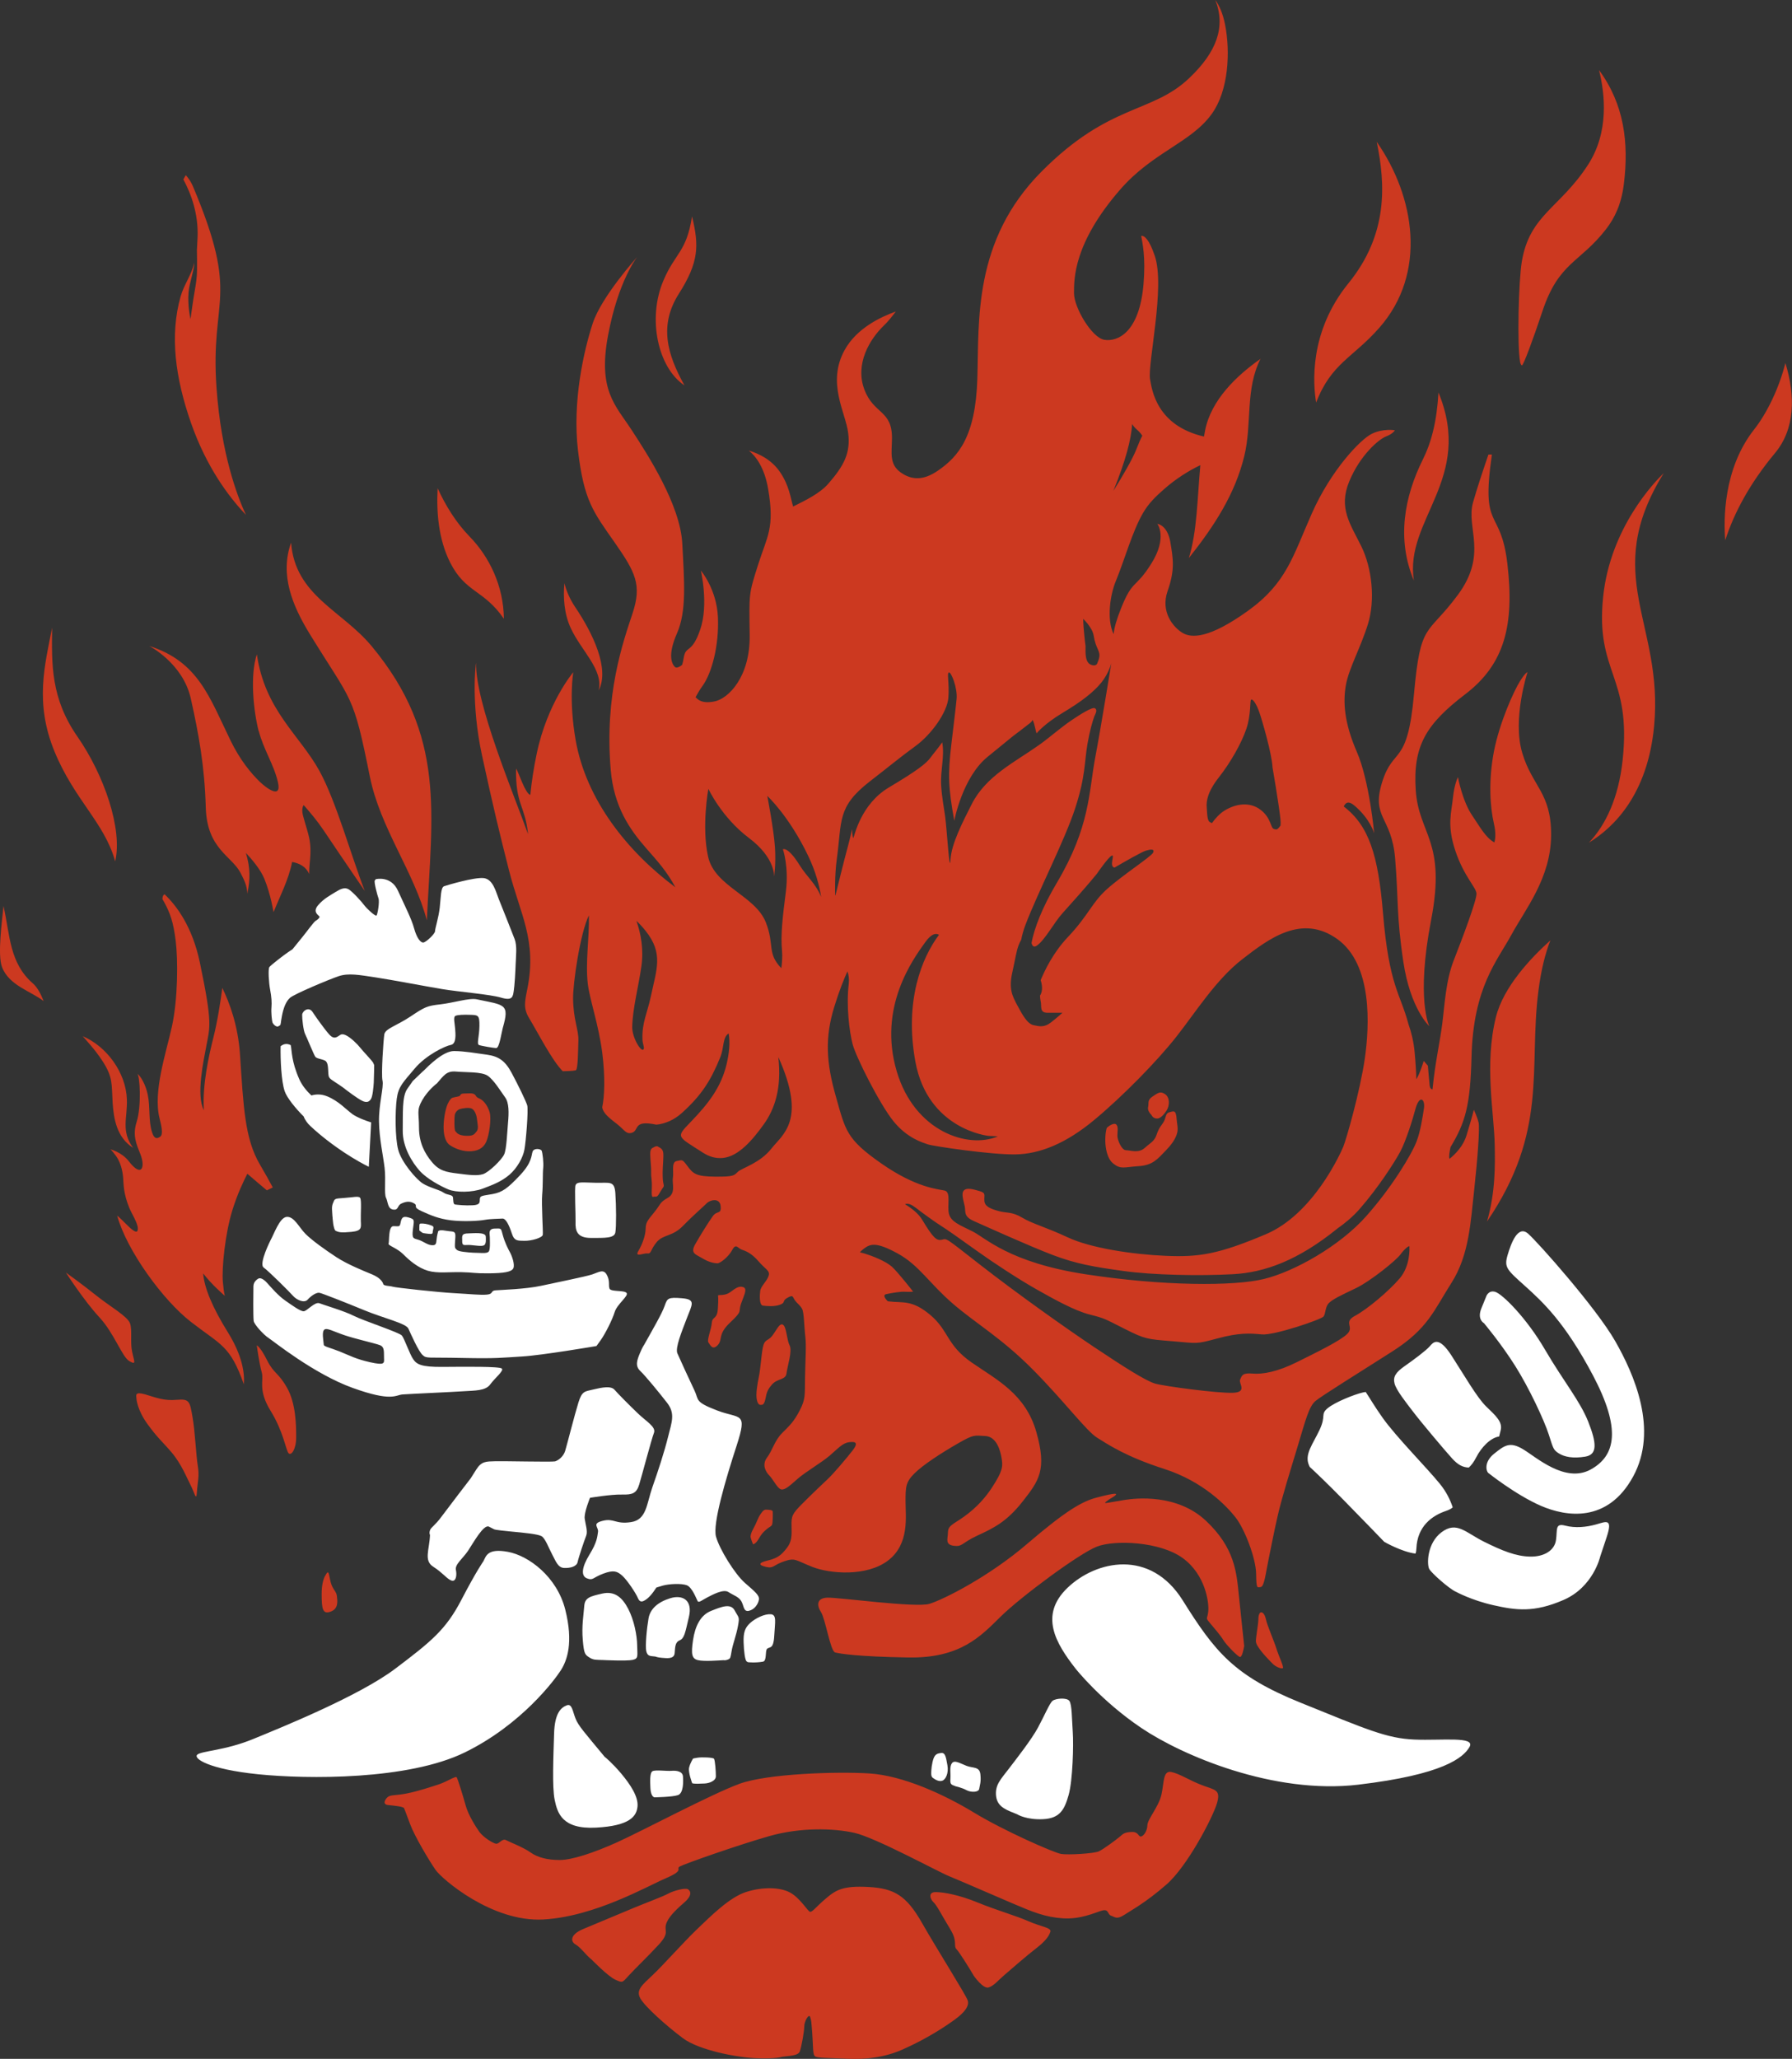 <?xml version="1.0" encoding="UTF-8"?><svg id="Layer_1" xmlns="http://www.w3.org/2000/svg" viewBox="0 0 260.29 299"><rect x="0" y="0" width="260.29" height="299" fill="#333333" stroke="none"/><defs><style>.cls-1{fill:#cc3920;}.cls-1,.cls-2{fill-rule:evenodd;}.cls-2{fill:#ffffff;}</style></defs><path id="Metal" class="cls-2" d="m72.11,152.19c.43-.02.76-2.37.92-2.91,1.03-3.56.25-3.29-3.77-4.15-1.1-.24-3.38.51-5.31.73-1.93.21-2.27.39-4.32,1.76-2.06,1.37-3.68,1.76-3.81,2.61-.13.86-.47,5.82-.26,6.72.21.9-.56,3.47-.51,5.95.04,2.48.6,4.88.81,6.68.21,1.8-.09,3.77.21,4.37.3.6.21,1.58,1.03,1.71.81.13.58-.58,1.18-.86.6-.28,1.2-.43,1.86-.04.66.39-.32.49,1.09,1.13,1.41.64,2.53,1.11,4.26,1.33,1.73.21,3.94.11,4.9-.06.96-.17,2.08-.15,2.59-.19.51-.04,1.01,1.07,1.37,2.18.36,1.11.86,1.03,1.84,1.05.98.02,2.59-.43,2.65-.88.06-.45-.21-4.43-.09-5.82.13-1.39.06-3.13.15-3.87.09-.75-.1-2.23-.22-2.51-.13-.29-1.11-.43-1.32.12-.2.55-.04,1.54-1.84,3.45-1.8,1.9-2.55,2.46-3.98,2.72-1.43.26-1.8.21-1.84.69-.04.47.11.88-1.03.94-1.13.06-2.23-.06-2.55-.11-.32-.04-.26-.54-.32-1.01-.06-.47-.81-.32-1.39-.73-.58-.41-2.05-.71-3.02-1.33-.96-.62-3.08-3.08-3.55-4.88-.47-1.8-.45-5.61-.21-7.41.24-1.8.9-2.35,2.59-4.37,1.69-2.01,4.45-3.3,5.27-3.45s.68-1.59.62-2.36c-.06-.77-.3-1.71.04-1.86.34-.15,1.16-.19,2.23-.15,1.07.04,1.28.06,1.26,1.61-.02,1.54-.41,2.57-.09,2.76.21.13,2.3.47,2.54.46h0Zm15.77,103.01c-3.04-3.68-3.85-4.54-4.28-5.61-.43-1.07-.51-2.23-1.28-1.93-.77.3-1.76,1.03-1.84,4.15-.09,3.13-.3,7.75.09,9.59.39,1.84,1.03,4.28,5.99,4.02,4.97-.26,5.91-1.67,6.04-3.08.13-1.41-1.03-3.17-2.35-4.75-1.33-1.58-2.35-2.4-2.35-2.4h0Zm7.19,5.82c-.3-.04-.56-.51-.6-1.37-.04-.86-.11-2.18.3-2.42.41-.24,2.05,0,2.76-.06.71-.06,1.61.06,1.67.81.06.75.09,2.44-.73,2.72-.81.28-3.4.32-3.4.32h0Zm5.46-2.05c.39.13,1.2.06,1.82.04.62-.02,1.63-.36,1.63-1.05s-.11-2.35-.28-2.55c-.17-.19-1.76-.24-2.35-.15-.6.09-.68.13-.68.13,0,0-.43.66-.58,1.33-.15.66.45,2.25.45,2.25h0Zm55.69-16.65c-2.87-3.68-5.31-7.75-1.16-11.73,4.15-3.98,12.03-5.69,16.74,1.84,4.71,7.53,7.49,10.96,17.12,14.85,9.63,3.9,12.5,5.18,16.52,5.35,4.02.17,8.9-.51,8.01,1.07-.9,1.58-3.85,4.02-16.14,5.48-12.29,1.46-25.6-4.24-31.51-8.22-5.91-3.98-9.59-8.65-9.59-8.65h0Zm59.38-50.13s-1.11-.51-.43-2.18l.68-1.67s.3-1.03,1.33-.73c1.03.3,4.54,3.77,7.23,8.39,2.7,4.62,5.09,7.45,6.29,10.49,1.2,3.04,1.37,4.75-.43,5.05-1.8.3-3.04.04-3.85-.47-.81-.51-.81-.73-1.46-2.74-.64-2.01-2.83-6.72-4.88-9.97-2.05-3.25-4.5-6.16-4.5-6.16h0Zm-2.27,20.95c.35-.31.73-.78,1.1-1.51.72-1.42,2.06-2.84,3.32-3.01l.23-.93c.3-1.2-.77-2.14-2.1-3.42-1.33-1.28-3.17-4.5-5.05-7.41-1.88-2.91-2.65-1.93-3.17-1.33-.51.6-2.35,1.97-3.64,2.87-1.28.9-1.71,1.54-1.46,2.53.26.98,1.63,2.7,2.74,4.15,1.11,1.46,4.67,5.69,5.65,6.76.82.89,1.5,1.25,2.37,1.29h0Zm-1.88,18.01s2.23,1.24,5.48,1.97c3.25.73,5.86,1.11,10.19-.77,4.32-1.88,5.31-6.29,5.31-6.29l.94-2.83c.94-2.83-.13-2.23-1.54-1.84-1.41.39-3,.56-4.49.17-1.5-.39-1.11.6-1.33,2.1-.21,1.5-1.71,2.44-3.77,2.4-2.05-.04-4.07-.86-6.72-2.18-2.65-1.33-3.94-3-6.12-1.37-2.18,1.63-2.14,4.75-1.8,5.35.34.6,2.78,2.78,3.85,3.3h0Zm-75.96,27.04c.42.31.92.57,1.37.42.51-.17.96-1.11.75-2.27-.21-1.16-.3-1.84-.92-1.76-.62.09-.98.17-1.24,1.31-.11.49-.15.87-.17,1.17-.01.37-.1.9.21,1.13h0Zm-65.28-31.45c.39-.73.56-1.93,3.57-1.37,3.02.56,7.13,3.62,8.33,8.41,1.2,4.79.26,7.36-.64,8.78-.9,1.41-5.74,7.92-13.96,11.94-8.22,4.02-22.86,3.9-30.01,3.17s-9.42-2.27-8.86-2.83c.56-.56,4.02-.6,8.09-2.27,4.07-1.67,15.41-6.25,20.68-10.23,5.27-3.98,7.36-5.69,9.59-9.97,2.23-4.28,3.21-5.63,3.21-5.63h0Zm23.33-31.4c1.46-2.61,2.61-4.58,3-5.69.39-1.11.47-1.28,2.53-1.11,2.05.17,1.46.9.69,2.91-.77,2.01-1.71,4.32-1.37,5.09.34.77,1.8,3.98,2.48,5.39s-.04,1.63,3.3,2.91c3.34,1.28,4.45.09,2.83,5.09-1.63,5.01-3.51,11.39-3,13.23.51,1.84,2.74,5.44,4.2,6.72,1.46,1.28,2.14,1.8,2.03,2.44-.11.64-.62,1.41-1.43,1.61-.81.19-.73-.68-1.11-1.37-.39-.68-1.13-.86-1.88-1.35-.75-.49-2.35.41-3.06.77-.71.36-1.24.83-1.41.56-.17-.28-.79-2.05-1.61-2.33-.81-.28-2.53-.19-3.45.06-.92.26-.96.3-.96.3,0,0-.64,1.07-1.33,1.61-.69.54-1.07.56-1.35-.13-.28-.68-1.56-2.61-2.27-3.23-.71-.62-1.22-.86-2.76-.28-1.54.58-1.46,1.03-2.35.68-.9-.34-.77-1.61.36-3.45,1.13-1.84,1.13-2.59,1.24-3.3.11-.71-.96-1.2.69-1.61,1.65-.41,1.84.54,4.11.19,2.27-.34,2.25-2.63,3.1-5.07.86-2.44,1.71-5.05,2.27-7.28.56-2.23,1.07-3.42-.13-4.97-1.2-1.54-3.15-3.92-3.92-4.65-.77-.73-.43-1.61-.02-2.59.41-.98.6-1.18.6-1.18h0Zm-5.95,45.74s3.42.17,4.3-.02c.88-.19.68-.58.66-2.08-.02-1.5-.45-3.7-1.31-5.35-.86-1.65-1.97-2.61-3.77-2.2-1.8.41-2.53.6-2.61,1.84-.09,1.24-.39,2.89-.21,4.9.17,2.01.32,2.12.94,2.53.62.41,1.03.34,1.99.38h0Zm7.58-.51s.36.15.98.19c.62.04,1.76.24,1.84-.66.09-.9.04-1.58.73-1.88.69-.3.79-1.05,1.35-3.42.56-2.38-.88-3.25-2.7-2.7-1.82.56-2.93,1.56-3.17,2.93-.24,1.37-.51,4.02-.32,4.79.19.77.62.66,1.28.75h0Zm9.97.54s.28.04.62-.11c.34-.15.34-.24.51-1.24.17-1.01.66-2.2.92-3.62.26-1.41.11-1.16-.47-2.25-.58-1.09-1.9-.56-3.45.06-1.54.62-2.31,2.23-2.61,4.26-.3,2.03-.17,2.68.73,2.89.9.21,2.95.04,3.75,0h0Zm3.66.3c.69.04.77.02.77.02,0,0,.62,0,1.24-.11.62-.11.28-1.56.62-1.88.34-.32.92.15,1.03-1.88.11-2.03.39-3.06-.51-3.13-.9-.06-2.2.56-3,1.28-.79.73-.98,1.46-.94,2.8.04,1.35.21,2.57.43,2.76.21.19.36.13.36.13h0Zm-46.34-18.5c-.09,2.18-.94,3.72.47,4.62,1.41.9,2.01,1.8,2.65,2.01.64.21.81-.73.64-1.54-.17-.81.98-1.63,1.76-2.78.77-1.16,2.27-3.9,3.04-3.51l.77.39s.04.09,2.27.3c2.23.21,4.02.39,4.58.68.56.3,1.07,1.75,1.58,2.7.51.94.81,1.88,1.71,1.93.9.04,1.84-.21,1.97-.86.13-.64.98-3.17,1.24-3.81.26-.64-.09-1.63-.21-2.48-.13-.86.77-3.04.77-3.04,0,0,3.04-.51,4.62-.47,1.58.04,2.14-.19,2.53-1.48.39-1.28,1.8-6.64,2.14-7.49.34-.86-1.2-1.71-2.35-2.83-1.16-1.11-2.87-2.83-3.38-3.42-.51-.6-1.84-.34-3.08-.04-1.24.3-1.63.19-2.16,1.88-.53,1.69-1.67,6.19-1.93,7.04-.26.86-1.05,1.41-1.48,1.52-.43.11-7.45-.06-8.71-.02-1.26.04-1.95-.02-2.72,1.2-.77,1.22-.81,1.28-.81,1.28,0,0-3.23,4.2-4.22,5.54-.98,1.35-1.58,1.58-1.71,2.05-.13.47.02.62.02.62h0Zm-24.97-37.19c.17-.17.64-.15,1.33.62.69.77,1.61,1.84,2.63,2.55s2.16,1.54,2.65,1.54,1.61-1.43,2.31-1.16c.71.28,3.57,1.11,4.97,1.82,1.39.71,6.64,2.42,7,2.87.36.45,1.13,2.7,1.63,3.42.49.73,1.11,1.16,4.28,1.13,3.17-.02,8.26-.09,8.6.24.34.32-1.01,1.37-1.69,2.31-.68.94-2.27.88-3.79.98-1.52.11-7.92.39-8.95.47-1.03.09-1.56,1.09-7.21-.94-5.65-2.03-11.54-6.81-12.24-7.26-.71-.45-2.08-1.95-2.16-2.46-.09-.51-.06-4.34-.04-5.07.02-.73.68-1.07.68-1.07h0Zm9.63,7.38c-.41.28-.14,1.57-.09,2.2.02.26.9.41,2.33.98,1.43.58,2.38,1.11,4.43,1.56,2.06.45,2.03.17,1.99-.6s.13-1.61-.58-1.88c-.71-.28-3.53-.9-5.18-1.46-1.65-.56-2.5-1.09-2.91-.81h0Zm-7.84-12.96c.51-.86,1.33-3.38,2.4-3.42,1.07-.04,1.76,1.54,2.7,2.48.94.94,2.91,2.35,4.49,3.38,1.58,1.03,3.9,1.97,5.14,2.48,1.24.51,1.58,1.13,1.66,1.42.07.29,1.02.26,1.36.38.34.13,6.51.81,8.93.94,2.42.13,3.79.3,4.77.21.98-.09.49-.56,1.24-.62.75-.06,4.39-.17,6.64-.66,2.25-.49,6.44-1.33,7.41-1.65.96-.32,1.63-.84,2.12.06.49.9.21,1.48.39,1.99.17.51,2.14.21,2.48.64.34.43-1.37,1.61-1.73,2.78-.36,1.18-1.39,3.17-2.01,4.05-.62.88-.64.88-.64.88,0,0-7.9,1.35-10.83,1.52-2.93.17-3.55.32-8.69.21-5.14-.11-5.12.11-5.71-.41-.6-.51-1.73-3.08-2.08-3.85-.34-.77-3.62-1.52-6.36-2.65-2.74-1.13-6.12-2.46-6.55-2.55-.43-.09-1.2.41-1.71.98-.51.58-1.63.04-2.14-.54-.51-.58-3.51-3.57-4.26-4.11-.75-.53,1-3.97,1-3.97h0Zm24.33-1.29c.17-.21.45-.24,1.33-.09.88.15,1.26-.06,1.2.9-.06.96-.13,1.52.04,1.67.17.15.15.34,1.16.47,1.01.13,1.76.15,2.74.17.98.02.98-.24,1.05-.68.06-.45.02-1.16.02-1.61s-.3-1.24.71-1.26c1.01-.02.88-.11,1.18.98.3,1.09.79,2.03,1.05,2.5.26.47.73,1.76.47,2.29-.26.54-1.39.71-3.57.73-2.18.02-2.16-.13-3.98-.17-1.82-.04-3.45.21-4.88-.21-1.43-.43-2.68-1.5-3.57-2.4-.9-.9-2.24-1.26-2.12-1.54.13-.28-.07-2.53.71-2.53s.9.17,1.03-.47c.13-.64.26-1.07,1.18-.79.92.28.79.34.62,1.71-.17,1.37.06,1.31.77,1.52.71.21,1.28.73,1.91.79.62.06.7-.15.75-.77.05-.62.23-1.22.23-1.22h0Zm-2.7-.15v-.6c0-.41.04-.43.51-.41.47.02,1.13.21,1.41.36.28.15.02.56.02.9s-.32.26-.96.19c-.64-.06-.6-.17-.98-.45h0Zm6.23,1.58c-.01-.76-.18-1.16.94-1.16.53,0,2.48-.24,2.48.47,0,.24.11,1.07-.26,1.26-.36.19-1.16.02-1.99-.04s-1.16.23-1.18-.54h0Zm-18.84-3.58s.08,1.87.48,2.06c.41.19.76.29,2.28.14,1.52-.15,1.39-.62,1.35-1.58-.04-.96.13-3-.09-3.34-.21-.34-.98-.09-2.38,0-1.39.09-1.31.11-1.56.71-.26.6-.13,1.09-.09,2.01h0Zm35.3-4.58c-.17.36.03,4.42,0,5.31-.05,1.31.21,2.35,2.23,2.35s3.4.06,3.55-.79.13-3.87,0-5.72c-.13-1.84-.81-1.46-2.83-1.5-2.01-.04-2.71-.19-2.95.34h0Zm-22.1-16.59c.79-.79,2.89-2.91,4.47-2.89,1.58.02,3.08.3,4.77.53,1.69.24,2.63.88,3.57,2.63s2.08,4.09,2.27,4.73c.19.64-.19,5.31-.41,6.44-.21,1.13-1.03,2.65-2.18,3.64-1.16.98-2.33,1.43-3.87,2.01-1.54.58-3.9.58-5.01.11-1.11-.47-3.13-1.54-4.17-2.72-1.05-1.18-2.48-3.42-2.44-5.84.04-2.42-.13-4.92.66-6.04.79-1.11.77-1.11.77-1.11l1.56-1.5h0Zm1.97,1.8c.98-1.11,1.37-1.84,2.78-1.71,1.41.13,3.68,0,4.58.6.9.6,1.93,2.31,2.53,3.13.6.81.56,2.27.43,3.72-.13,1.46-.21,3.81-.56,4.58-.34.77-2.23,2.61-3.08,2.87-.86.26-1.93.13-3.64-.09-1.71-.21-2.7-.39-3.77-1.67-1.07-1.28-1.88-2.83-1.88-5.01s-.38-2.48.47-3.98c.86-1.5,2.14-2.44,2.14-2.44h0Zm-22.71-5.39c-.04,1.96.1,5.09.59,6.53.33.98,1.63,2.55,2.76,3.67.2.54.58,1.02.94,1.36.66.62,2.33,2.14,4.99,3.9,1.58,1.04,2.8,1.69,3.53,2.05l.34-6.45c-.98-.3-2.08-.75-2.69-1.18-.96-.69-1.97-1.88-3.66-2.59-.98-.41-1.8-.3-2.33-.14-.71-.67-1.35-1.46-1.74-2.32-1.19-2.66-1.08-4.19-1.26-4.99-.6-.31-1.09-.15-1.48.17h0Zm9.49,6.33c-.58-.51-1.69-1.16-2.14-1.5-.45-.34-.39-.62-.43-1.11-.04-.49,0-1.39-.47-1.63-.47-.24-1.2-.28-1.41-.56-.21-.28-1.22-2.78-1.48-3.3-.26-.51-.45-2.29-.43-2.8.02-.51.94-1.28,1.52-.39.58.9,1.76,2.48,2.12,2.91.36.43.77.96,1.31.75.54-.21.62-.64,1.35-.32.73.32,1.78,1.37,2.12,1.82.34.45,1.78,1.93,1.91,2.23.13.3.13.32.13.32,0,0-.02,1.82-.06,2.53-.04.71-.17,1.99-.39,2.35-.21.36-.54.68-1.33.28-.79-.41-2.31-1.58-2.31-1.58h0Zm-9.88-9.19c-.3.04-.66-.3-.77-.54-.11-.24-.24-1.54-.17-2.25.06-.71,0-1.56-.19-2.55-.19-.98-.32-3.02-.11-3.3.21-.28,2.08-1.73,2.72-2.16l.64-.43s1.03-1.28,1.46-1.8c.43-.51,1.62-2.17,1.92-2.34.3-.17.58-.43.54-.59-.04-.16-1.07-.61-.24-1.62.84-1.01,1.91-1.54,2.59-1.97.69-.43,1.33-.73,1.91-.36.58.36,1.91,1.84,2.25,2.31.34.47,1.58,1.61,1.76,1.48.17-.13.47-2.01.3-2.48-.17-.47-.69-2.42-.54-2.61l.15-.19s2.2-.56,3.21,1.67c1.01,2.23,1.97,4.07,2.35,5.48.39,1.41.94,2.08,1.33,2.05.39-.02,1.71-1.26,1.71-1.65s.51-1.93.68-3.4c.17-1.48.13-2.95.64-3.13.51-.17,4.32-1.31,5.72-1.18,1.39.13,1.8,2.01,2.23,3.08.43,1.07,1.91,4.77,2.29,5.78.38,1.01.19,2.44.15,3.6-.04,1.16-.15,3.12-.28,3.94-.13.81-.17,1.46-1.84.96-1.67-.49-6.1-.83-8.56-1.24-2.46-.41-7.47-1.37-9.74-1.71-2.27-.34-3.85-.64-5.27-.17-1.41.47-6.49,2.61-7.09,3.15-.6.54-.94,1.48-1.16,2.57-.21,1.09-.15,1.33-.3,1.43-.15.11-.29.16-.29.16h0Zm107.42,114.43s1.33.81,3.75.68c2.42-.13,3.08-1.39,3.68-3.51.6-2.12.73-7.3.6-9.16-.13-1.86-.11-3.96-.49-4.5-.39-.53-2.01-.36-2.44-.02-.43.34-1.16,2.1-2.1,3.85-.94,1.76-3.21,4.65-4.32,6.1-1.11,1.46-1.99,2.29-1.78,3.94.21,1.65,1.73,2.03,3.1,2.61h0Zm-8.97-4.09c-.62-.26-.84-.21-.77-1.09.06-.88-.16-1.76.22-2.27.38-.51,1.17.02,2.13.39.96.36,1.87.08,2,1.21.13,1.13-.09,1.59-.17,2.13-.09.53-1.22.53-1.86.18-.64-.35-1.55-.55-1.55-.55h0Zm66.79-33.81c.07-.19.11-.43.12-.71.13-3.25,2.27-4.79,4.32-5.48.45-.15.76-.33.96-.51-.37-1.12-.95-2.29-1.86-3.41-1.95-2.4-6.36-6.83-8.33-9.61-1.14-1.61-1.85-2.84-2.45-3.74-.12.02-.24.03-.36.06-1.2.26-4.11,1.41-5.18,2.31-1.07.9-.17,1.03-1.16,3.13-.98,2.1-2.23,3.55-1.54,5.14.03.08.07.16.11.24,1,.92,2.56,2.42,4.88,4.77,2.53,2.57,5.95,6.12,5.95,6.12,0,0,2.57,1.47,4.52,1.7h0Zm10.54-11.72s4.02,3.21,7.66,4.79c3.64,1.58,9.68,2.57,13.4-4.24,3.72-6.81.13-14.9-2.61-19.69-2.74-4.79-11.13-14.25-12.63-15.58-1.5-1.33-2.48,1.37-3,3.13-.51,1.76-.09,2.1,2.53,4.45,2.61,2.35,5.82,5.31,9.89,13.01,4.07,7.71,3.34,11.64-.36,13.66-3.7,2.01-7.88-1.8-9.8-2.95-1.93-1.16-2.7-.56-4.2.64-1.5,1.2-1.16,2.5-.88,2.78Z"/><path id="Skin" class="cls-1" d="m18.43,159.65c.1,2.69-.9,4.61.91,7.05-2.37-1.5-2.83-4.2-2.98-6.56-.17-2.74.08-3.67-1.5-6.09-1.06-1.63-2.43-3.08-2.85-3.57,3.52,1.5,6.28,5.31,6.42,9.17h0Zm47.24-.21c.32-.11.75-.15,1.01-.24.26-.09.11-.39.71-.39s1.2-.11,1.52.11c.32.21.11.36.73.62.62.26,1.2,1.05,1.48,1.99.28.94-.06,3.3-.49,4.28-.43.98-1.31,1.41-2.55,1.39-1.24-.02-2.33-.6-2.8-.94-.47-.34-1.09-1.39-.75-3.94.34-2.55,1.16-2.89,1.16-2.89h0Zm.47,4.82s0,.04.26.3.86.41,1.61.39c.75-.02.9-.24,1.22-.64.32-.41.13-1.03.06-1.71-.06-.69-.34-1.35-.73-1.58-.39-.24-1.46-.06-1.8.06-.34.13-.64.47-.71.86-.06.38-.09,2.16.09,2.33h0Zm43.24,60s-.21-.45-.34-.96c-.13-.51.45-1.39.68-1.88.24-.49.45-1.09.66-1.39.21-.3.49-.81.88-.79.39.02.96.02.98.28.02.26.02,1.58-.09,1.88-.11.3-.36.3-.83.71-.47.41-.69.62-1.13,1.39-.45.77-.81.77-.81.77h0Zm52.76-60.95c.34.34.15,1.09.16,1.67.01.58.62,2.06,1.24,2.06s1.82.49,2.72-.32,1.41-.94,1.76-1.99c.34-1.05.79-1.37,1.07-1.93.28-.56.21-1.16.79-1.28.58-.13.94-.41,1.03,1.03.03.56.24,1.28.09,1.92-.23.98-.95,1.88-1.69,2.64-1.22,1.26-1.88,2.12-3.96,2.25-2.08.13-2.53.51-3.66-.39-1.22-.97-1.34-3.73-.94-5.14.02-.08,1-.91,1.4-.51h0Zm5.12-1.37s.15.41.66.49c.51.09.98-.34,1.5-1.11.51-.77.51-1.95-.19-2.42-.71-.47-1.01-.19-1.82.34-.81.54-.51.98-.64,1.5-.13.51.24.92.49,1.2h0Zm57.93-25.36c-.72,1.83-1.34,4.23-1.74,7.37-1.43,11.2,1.48,20.32-7.46,33.45,1.25-4.32,1.17-8.33,1.12-11.1-.09-4.79-1.54-11.64.17-18.58,1.09-4.4,5.11-8.64,7.9-11.14h0Zm-42.14,97.62c.21-.15.62.02.83.98.21.96,1.16,3.08,1.52,4.24.36,1.16,1.16,2.76.92,2.85s-.96-.17-1.41-.6c-.45-.43-1.41-1.46-1.76-1.93-.34-.47-.68-.9-.73-1.35-.04-.45.36-2.53.36-3.25s.26-.94.26-.94h0Zm-97.17,50.34c-.83-.68-1.54-1.73-2.29-2.16-.75-.43-.79-1.43,1.11-2.23,1.91-.79,5.8-2.42,7.32-3.06,1.52-.64,4.26-1.65,5.03-2.08.77-.43,2.48-.88,2.87-.64.39.24.71.86-.58,1.97-1.28,1.11-2.35,2.18-2.61,3.17-.26.98.56,1.18-1.09,2.95-1.65,1.78-3.32,3.36-4.3,4.43-.98,1.07-.88,1.09-1.95.62-1.07-.47-3.51-2.98-3.51-2.98h0Zm27.65,14.17c1.03-.15,2.42-.13,2.65-.81.24-.68.64-2.89.64-3.62s.68-1.93.86-1.35c.17.58.15.41.3,2.38.15,1.97.04,3.1.43,3.34.39.24,1.97.21,3.9.3,1.93.09,5.29.26,8.84-1.33,3.55-1.58,6.12-3.3,7.53-4.32,1.41-1.03,2.14-1.97,1.88-2.78-.26-.81-4.37-7.28-6.64-11.26-2.27-3.98-4.02-5.01-7.75-5.22-3.72-.21-4.75.43-6.21,1.67-1.46,1.24-1.97,2.01-2.31,1.93-.34-.09-1.41-1.97-2.87-2.78-1.46-.81-4.02-.86-6.42-.09-2.4.77-5.09,3.47-7.06,5.35-1.97,1.88-4.97,5.27-6.51,6.72-1.54,1.46-2.48,2.18-1.76,3.42.73,1.24,3.81,3.98,6.16,5.74,2.35,1.76,7.96,2.83,10.79,2.91,2.83.09,3.53-.19,3.53-.19h0Zm27.93-11.75c-.54-.94-2.16-3.53-2.5-3.85-.34-.32-.17-.71-.3-1.43-.13-.73-.56-1.41-1.2-2.46-.64-1.05-1.39-2.53-1.88-2.98-.49-.45-.81-1.48.36-1.46,1.18.02,3.38.41,6.08,1.52,2.7,1.11,5.61,1.93,7.38,2.72,1.78.79,3.36.92,3.17,1.52-.19.6-.66,1.33-2.08,2.42-1.41,1.09-3.49,2.91-4.56,3.83-1.07.92-1.54,1.58-2.33,1.84-.79.26-2.14-1.67-2.14-1.67h0Zm39.27-47.95c-.11.58-.32,1.61-.6,1.63-.28.02-2.03-1.78-2.44-2.46-.41-.68-1.24-1.63-1.95-2.48-.71-.86-.36-.47-.24-1.69.13-1.22-.38-5.31-3.7-7.73-3.32-2.42-9.89-2.68-12.48-1.67-2.59,1.01-11.09,7.32-14,10.19-2.91,2.87-5.86,6.04-13.4,5.91-7.53-.13-9.93-.56-10.62-.73-.68-.17-1.41-4.88-2.05-5.86-.64-.98-.64-2.05.94-2.1s12.84,1.5,14.81.9c1.97-.6,8.52-3.85,14.17-8.69,5.65-4.84,8.01-6.21,10.19-6.76,1.35-.35,2.18-.54,2.61-.53.58.02-.71.71-.83.79-.96.68-.76.6.26.43.49-.08,1.16-.2,1.96-.33,1.63-.26,7.62-.92,11.82,3.04,4.2,3.96,4.43,7.51,4.77,10.85.34,3.34.77,7.3.77,7.3h0Zm-85.18-72.5c.34.19.73.32.79.96.06.64-.09,1.95-.09,2.78s.02,1.26.13,1.71c.11.45-.04.36-.45,1.09-.41.73-.51.77-.81.73-.3-.04-.51.43-.45-1.07.06-1.5-.11-1.52-.09-2.38.02-.86-.09-1.5-.13-2.55-.04-1.05.26-1.01.58-1.2.32-.19.51-.09.51-.09h0Zm8.73,21.62c.17-.13,1.01.09,1.78-.47.77-.56,1.26-.96,1.91-.73.64.24.09,1.18-.34,2.42-.43,1.24.32.94-1.56,2.7-1.88,1.76-1.05,2.48-1.82,3.3-.77.81-1.09-.04-1.35-.39-.26-.34.41-1.86.49-2.85.09-.98.77-.45.88-2.03.11-1.58.02-1.95.02-1.95h0Zm6.36,15.88c-.19.04-.54.09-.71-.73-.17-.81.06-2.2.3-3.36.24-1.16.34-3.06.58-4.26.24-1.2.71-.88,1.31-1.61.6-.73,1.11-2.03,1.63-1.65.51.38.51,2.14.94,2.98.43.83-.34,3.08-.45,4.07-.11.98-1.31.71-2.1,1.61-.79.9-.79,1.33-.98,2.18-.19.86-.51.77-.51.77h0Zm-90.82-.89c-.04-.51-.26-1.07,1.33-.6,1.58.47,2.7.94,4.54.77,1.84-.17,1.88.26,2.27,2.48.39,2.23.51,5.57.77,7.11.26,1.54-.04,2.35-.13,3.81-.09,1.46-.34.09-.9-.98-.56-1.07-1.33-3.08-2.78-4.79-1.46-1.71-1.93-1.97-3.47-4.07-1.54-2.1-1.63-3.72-1.63-3.72h0Zm-10.23-18.28s2.65,4.11,4.84,6.46c2.18,2.35,3.3,5.78,4.37,6.38,1.07.6.68.04.39-1.37-.3-1.41.04-3.08-.3-4.11-.34-1.03-2.95-2.48-4.92-4.07-1.97-1.58-4.37-3.3-4.37-3.3h0Zm27.7,10.53s.39,2.78.73,3.94c.34,1.16-.6,2.53,1.28,5.57,1.88,3.04,2.23,5.74,2.61,6.16.39.43,1.11-.56,1.11-2.31s-.04-4.92-1.33-7.19c-1.28-2.27-1.88-1.97-2.91-4.02-1.03-2.05-1.5-2.14-1.5-2.14h0Zm9.92,33.5c-.25.48-.49,1.32-.49,2.59,0,2.18.13,3.02,1.31,2.59,1.18-.43.98-1.58.9-2.29-.09-.71-.62-.9-.9-1.99-.3-1.16-.23-2.02-.81-.89h0Zm11.47,33.7s.28.68.9,2.37c.62,1.69,2.76,5.29,3.68,6.61.92,1.33,8.2,7.62,15.65,7.21,7.45-.41,15.07-4.82,17.85-6.01,2.78-1.2,1.31-1.31,1.99-1.69.69-.39,8.5-3.13,12.99-4.41s9.33-1.16,12.37-.47c3.04.68,12.16,5.65,13.74,6.29,1.58.64,6.38,2.74,9.29,3.98,2.91,1.24,4.67,1.97,7.23,2.14,2.57.17,4.58-.79,5.65-1.11,1.07-.32.81.54,1.37.73.56.19.81.6,1.93-.13,1.11-.73,3.08-1.76,6.12-4.41,3.04-2.65,6.72-9.74,7.32-11.77.6-2.03-.28-1.93-2.18-2.65-1.9-.73-3.12-1.61-4.41-1.9-1.28-.3-1.07,1.56-1.48,3.32-.41,1.75-2.01,3.53-2.03,4.39-.02.86-.56,1.61-.94,1.65-.39.04-.34-.71-1.35-.66-1.01.04-1.2.24-1.69.66-.49.43-2.35,1.8-3.04,2.14-.68.34-4.5.56-5.52.39-1.03-.17-8.35-3.38-12.71-6.04-4.37-2.65-10.32-5.35-15.15-5.65-4.84-.3-14.81.04-18.84,1.5-4.02,1.46-14.36,6.96-17.79,8.5-3.42,1.54-6.55,2.57-8.33,2.57s-3.21-.36-4.26-1.11c-1.05-.75-3.04-1.5-3.55-1.78-.51-.28-.96.53-1.39.53s-1.9-.94-2.46-1.71c-.56-.77-1.63-2.5-1.99-3.81-.36-1.31-1.18-3.98-1.33-4.15-.15-.17-1.5.68-2.48,1.01-.98.32-3,1.01-4.71,1.35-1.71.34-2.44.17-2.85.56-.41.39-.73,1.05.11,1.13.83.09,2.16.21,2.29.45h0Zm-26.39-119.1c-.27,2.04-.69,4.8-1.29,7.19-.64,2.56-1.62,6.8-1.39,10.57-1.16-2.21-.02-7.25.36-9.33.51-2.78.94-3.13-.94-12.12-1.09-5.2-3.38-8.25-5.12-9.9-.22.09-.31.37-.32.69.09.15.18.3.26.45.86,1.58,1.33,2.87,1.67,5.61.34,2.74.34,8.43-.56,12.5-.85,3.84-2.76,9.42-1.78,13.3.24.95.56,2.3.11,2.63-.47.35-.88.37-1.19-.58-.57-1.72-.25-3.67-.64-5.51-.31-1.49-1.05-2.73-1.53-3.05.39.2.65,4.74-.09,7.04-.63,1.98.01,3.28.55,4.65.77,1.97.16,3.42-1.65,1.07-1.06-1.38-2.71-1.77-2.71-1.77,0,0,.21.13.83.98.62.86.94,2.03,1.03,3.19.07.94.03,2.21.88,4.31.34.83,1.25,2.24,1.25,3.01,0,.43-.12.64-.64.3-.7-.46-1.45-1.41-2.36-2.16,1.36,5,6.62,12.26,10.71,15.43,4.36,3.39,5.7,3.4,7.69,9.07.13-1.62-.21-4.16-2.33-7.57-2.21-3.55-3.42-6.43-3.58-8.54,1.25,1.66,3.16,3.27,3.16,3.27,0,0-.13-.17-.3-2.05-.17-1.88.3-6.93,1.41-10.49.73-2.32,1.62-4.18,2.15-5.2.97.82,1.91,1.66,2.83,2.41.27-.12.55-.26.86-.42-.48-.9-1.09-2.01-1.85-3.3-2.23-3.77-2.4-8.39-2.91-16.01-.28-4.2-1.52-7.53-2.57-9.67h0ZM.51,131.59c.95,4.17.83,8.25,4.28,11.24.65.57,1.17,1.57,1.55,2.56-1.83-1.44-5.03-2.26-6.05-4.95-.68-1.78.02-6.82.22-8.85h0Zm7.06-40.44c-.07,5.36-.19,10.26,3.68,15.83,3.87,5.57,6.58,13.42,5.48,18.11-1.55-5.62-5.91-8.89-8.82-15.97-2.9-7.08-1.39-12.55-.34-17.97h0Zm30,15.03c-.77-3.02-1.27-8.12-.26-11.16,1.15,8.13,6.24,11.75,9.09,16.94,2.42,4.4,4.62,12.36,6.58,17.42,0,0-2.83-4.11-5.99-8.82-.88-1.31-1.87-2.49-2.88-3.64-.22.28-.28.88-.08,1.59.73,2.74,1.3,3.53.97,6.72-.1.99-.09,1.71-.09,1.71-.45-1.07-1.4-1.57-2.48-1.76-.51,2.58-1.72,4.87-2.7,7.29,0,0-.39-2.53-1.33-4.84-.54-1.32-1.74-2.76-2.68-3.76.65,2.21.64,3.77.2,5.94-.01-1.16-.46-2.02-.98-3.04-1.28-2.48-4.88-3.47-5.05-9.5-.17-6.04-1.03-10.7-2.18-15.84-1.16-5.14-6.04-7.62-6.04-7.62,7.12,2.27,8.73,7.39,11.82,13.74,1.37,2.82,2.96,4.74,4.25,5.99.87.84,3.21,2.65,2.63.06-.58-2.56-2.1-4.76-2.78-7.43h0Zm-8.96-70c.04-.58.06-1.16.09-1.77.12-3.33-.91-6.21-2.07-8.36l.36-.61c.42.47.77,1,1.03,1.61,6.94,16.44,2.48,16.01,3.43,29.28.68,9.63,3.03,15.79,4.27,18.44-2.48-2.6-5.71-6.9-7.96-13.3-2.3-6.58-3.13-12.75-1.52-18.44.47-1.66,1.55-3.04,1.98-4.88.02.96-.72,2.95-.83,4.29-.17,1.96.28,3.9.28,3.9.2-1.4.37-2.73.62-4.13.17-.94.32-1.92.33-3.02.01-.97,0-2.09-.02-3h0Zm25.11,76.59c1.5,7.48,6.4,13.8,8.28,20.89.72-15.56,2.83-26.74-8-39.8-4.32-5.22-11.14-7.35-11.72-15.06-1.67,4.71.19,9.16,2.74,13.32,6.15,10,6.26,8.47,8.7,20.66h0Zm28.26-28.08c.28,1.11.77,2.29,1.57,3.48,2.58,3.83,5.03,8.95,3.41,12.1.7-3.01-2.49-5.71-4.03-8.99-1-2.13-1.14-4.5-.95-6.59h0Zm-18.41-13.78c1.11,2.43,2.62,4.94,4.65,7.02,2.84,2.92,4.92,7.13,4.97,11.93-2.94-4.26-5.57-3.75-7.8-8.16-1.72-3.41-2.01-7.43-1.82-10.78h0Zm36.95-39.47c1.03,4.22,1,6.64-1.91,11.21-2.91,4.57-1.72,8.79.81,13.32-3.83-2.54-5.42-9.64-3.07-15.2,1.72-4.07,3.35-4.11,4.17-9.34h0Zm90.65,27.02c2.21-5.73,5.33-6.48,9.17-10.85,7-7.94,5.17-19.09-.37-27.01,1.27,6.12,1.69,13.4-4.1,20.53-5.8,7.13-5.13,14.75-4.7,17.33h0Zm29.61-5.97c.06.31.15.54.28.57.21.04,1.62-3.78,2.99-7.89,2.36-7.1,5.42-6.99,9.2-11.85,1.33-1.71,2.25-3.7,2.61-6.53.76-6.07.04-11.67-3.6-16.61.87,3.46,1.47,8.97-1.56,13.69-4.07,6.33-8.5,7.28-9.65,14.09-.48,2.82-.69,12.23-.26,14.53h0Zm29.82,25.95c1.23-3.81,3.44-8.1,7.22-12.64,2.89-3.46,3-8.23,1.51-13.08-.92,3.66-2.68,7.29-4.54,9.65-4.52,5.74-4.43,13.19-4.2,16.06h0Zm-19.85,43.96c3.67-2.23,8.57-7.02,9.51-16.95,1.42-14.98-7.84-21.83,1.4-36.74-1.25,1.2-7.76,7.89-8.8,17.95-1.16,11.13,4.15,11.43,2.83,23.72-.58,5.4-2.41,9.4-4.93,12.03h0Zm-14.56-56.37c-.74,2.15-1.68,4.97-2.24,6.97-1.03,3.68,2.23,7.45-2.23,13.44-4.45,5.99-5.39,3.77-6.34,14.38-.94,10.62-3,7.53-4.62,12.76-1.63,5.22,1.37,4.97,1.88,11.05.51,6.08.17,8.22,1.2,15.07,1.03,6.85,3.77,9.33,3.77,9.33,0,0-1.97-3.85.26-15.41,2.23-11.56-1.8-12.41-2.23-18.84-.43-6.42,1.46-9.59,7.19-13.96,5.74-4.37,7.15-10.1,6.12-18.92-.97-8.35-3.9-4.54-2.25-15.89-.17-.01-.35,0-.52.01h0Zm-7.25-9.03c5.17,12.56-4.99,18.45-3.57,27.32-2.54-6.03-1.38-12.19,1.29-17.57,1.24-2.49,2.03-5.48,2.28-9.75h0Zm-25.81-4.91c-3.47,2.42-7.25,6-8.1,10.48-.05.28-.1.56-.15.83-6.84-1.58-7.56-6.72-7.83-8.31-.39-2.27,2.23-13.4.68-17.94-.82-2.42-1.51-2.94-1.97-2.9.17,1,.67,3.04.34,6.97-.6,7.19-3.85,8.43-5.69,8.13-1.84-.3-4.41-4.71-4.41-6.76s-.09-7.23,6.68-15.03c4.78-5.51,10.34-6.82,13.36-11.06,2.41-3.38,2.69-8.95,1.9-12.94-.33-1.65-.85-2.78-1.41-3.55,1.52,3.88.22,7.52-3.79,11.33-5.48,5.22-11.56,3.6-21.49,13.61-9.93,10.02-9.03,21.66-9.29,30.05-.26,8.39-2.74,11.3-5.74,13.36-2.18,1.49-3.74,1.25-5.03.49-2.13-1.25-1.65-3-1.63-5.16.04-4.2-2.65-3.47-4.02-7.15-1.37-3.68.77-7.28,2.87-9.29.61-.58,1.17-1.31,1.71-2.01-2.2.79-5.69,2.42-7.44,5.6-2.61,4.75.13,9.03.51,11.99.39,2.95-.6,4.79-2.87,7.41-1.26,1.45-3.47,2.5-5.12,3.32-.36-1.18-.55-3.04-1.92-5.03-1.2-1.74-2.96-2.63-4.51-3.09,1.02.82,2.26,2.44,2.8,5.55.98,5.74-.13,6.83-1.48,11.09-1.35,4.26-1.28,4.07-1.2,10.15.09,6.08-3.1,9.23-5.09,9.63-1.96.4-2.51-.36-2.77-.61.27-.5.6-1.07,1.02-1.65,1.33-1.84,2.4-5.82,2.23-9.93-.17-4.11-2.48-6.81-2.48-6.81,0,0,1.16,4.92-.09,8.56-1.24,3.64-2.1,2.23-2.4,4.11-.05.34-.13.69-.23,1.03-.36.28-.82.53-1.05.3-.43-.43-1.11-1.67.3-4.88,1.41-3.21,1.07-7.45.77-13.06-.3-5.61-5.01-12.89-7.36-16.48-2.35-3.6-4.92-5.74-3.42-13.74,1.5-8.01,4.24-11.39,4.24-11.39,0,0-5.18,5.74-6.46,9.63-1.28,3.9-3,11.35-2.14,18.54.86,7.19,2.18,8.82,5.27,13.23,3.08,4.41,4.02,6.21,2.65,10.36-1.37,4.15-4.11,11.82-3.17,22.77.45,5.24,2.7,8.55,5.09,11.28,1.72,1.97,3.01,3.35,4.3,5.74-6.93-5.16-12.97-12.68-14.49-21.39-1.03-5.91-.34-9.85-.34-9.85,0,0-3.77,4.45-5.31,11.82-.47,2.24-.76,4.24-.93,6-.73-.15-1.71-3.32-2.07-3.83-.11,5.23,1.32,5.39,1.74,9.52-2.16-6-7.68-19.1-7.55-24.88-.06.11-.77,5.91.86,13.44,1.63,7.53,2.57,11.39,3.94,16.78,1.61,6.33,4.06,10.08,2.65,17.12-.4,1.99-.59,2.87.26,4.28,1.24,2.04,3.32,6.15,4.88,7.7.34,0,1.54-.04,1.88-.13.34-.09.34-2.83.39-4.37.04-1.54-.73-2.95-.77-6.04-.03-2.18,1.01-9.48,2.3-12.1.07,3.22-.52,6.75-.17,9.89.26,2.27,1.58,5.99,2.1,10.02.45,3.51.34,6.4,0,7.97.18,1.14,1.75,2.03,2.57,2.78.73.66,1.01,1.11,1.67.94,1.25-.32.08-1.94,3.63-1.2,1.23-.12,2.55-.65,3.74-1.73,2.79-2.53,4.14-4.61,5.54-8.06.58-1.43.31-2.89,1.22-3.46.23,1.33.07,2.91-.3,4.46-.82,3.46-2.76,5.84-5.18,8.36-2.22,2.31-2.08,2.04,1.73,4.49.83.53,1.76.88,2.88.78,2.31-.21,4.37-2.65,5.99-4.92,1.56-2.18,2.61-5.22,2.09-9.74,4.17,9.22.61,11.23-.99,13.28-1.67,2.14-4.3,2.83-4.88,3.38-.58.56-.6.73-3.32.71-2.72-.02-3.17-.41-3.98-1.5-.81-1.09-.75-.92-1.58-.77-.83.15-.41,1.61-.56,2.44-.15.83.47,2.23-.75,2.91-1.22.69-.99.9-1.95,2.08-.96,1.18-1.24,1.46-1.26,2.42-.02.96-.48,2.24-1.06,3.22-.58.98.74.28,1.33.35.59.07.41-.55,1.35-1.66.94-1.11,2.27-.77,3.77-2.31,1.5-1.54,3.12-2.93,3.51-3.34.39-.41,1.86-.86,1.99.43.13,1.28-.51.6-1.13,1.46-.62.86-1.78,2.72-2.55,4.07-.77,1.35.04,1.46,1.03,2.06.98.6,1.76.71,2.16.73.41.02,1.65-.94,2.18-1.95.54-1.01.81-.24,1.37-.04.56.19,1.39.47,2.46,1.71,1.07,1.24,1.73,1.35,1.43,2.16-.3.81-1.11,1.43-1.2,2.14-.09.71-.13,2.05.39,2.12.51.06,1.61.19,2.48-.13.88-.32.26-.56,1.09-1.01.83-.45.71-.19,1.05.32.34.51.77.73,1.07,1.28.3.56.3,2.61.47,4.02.17,1.41,0,3.42-.04,5.99-.04,2.57.09,3.08-.77,4.75-.86,1.67-1.5,2.23-2.57,3.3-1.07,1.07-1.41,2.53-2.18,3.55-.77,1.03-.21,2.05.34,2.61.56.56,1.16,1.88,1.71,2.01.56.13,1.28-.56,2.4-1.54,1.11-.98,3.47-2.35,4.67-3.38,1.2-1.03,1.84-1.8,2.78-1.93.94-.13,1.41.04.56,1.16-.86,1.11-2.78,3.38-3.6,4.15-.81.77-2.27,2.14-3.72,3.6-1.46,1.46-1.63,1.8-1.58,3.25.04,1.46.04,2.27-.69,3.21-.73.94-1.28,1.46-2.74,1.8-1.46.34-1.37.69-.26.94,1.11.26.98-.26,2.61-.81,1.63-.56,1.63-.17,4.11.81,2.48.98,7.88,1.46,11-.94,3.13-2.4,2.53-6.38,2.53-8.52s0-2.83,1.28-4.11c1.28-1.28,4.02-3.04,6.34-4.37,2.31-1.33,2.35-1.16,3.98-1.07,1.63.09,2.18,2.14,2.35,3.21.17,1.07.3,1.71-1.46,4.37-1.76,2.65-3.81,4.05-5.03,4.82-1.22.77-1.28.98-1.31,1.76-.02.77-.43,1.61.86,1.78,1.28.17,1.11-.41,3.42-1.48,2.31-1.07,4.24-1.97,6.59-4.97,2.35-3,3.55-4.58,1.97-10.1-1.58-5.52-5.76-7.56-9.4-10.08-3.64-2.53-3.3-4.62-5.99-6.89-2.7-2.27-4.02-1.71-5.99-1.97-.07,0-.14-.02-.21-.03-.31-.32-.78-.91-.19-1.03.81-.17,2.05-.39,2.76-.34.71.04,1.13-.02,1.13-.02,0,0-2.18-2.8-3.08-3.62-.9-.81-2.89-1.58-3.87-1.88-.36-.11-.59-.17-.78-.2.17-.21.39-.4.63-.58.9-.64,1.71-.98,4.84.73,3.13,1.71,4.58,4.32,8.01,7.28,3.42,2.95,7.06,4.97,11.64,9.59,4.58,4.62,7.75,8.9,9.33,9.89,1.58.98,4.15,2.74,9.76,4.54,5.61,1.8,9.01,5.33,10.34,7.02,1.33,1.69,2.95,5.89,3,8.16.04,2.27.13,2.03.66,1.97.54-.06.73-2.01,1.16-4.07.43-2.05.73-3.72,1.33-6.34.6-2.61,1.8-6.42,2.91-10.1,1.11-3.68,1.61-5.74,2.59-6.53.98-.79,5.95-3.87,11.13-7.17,5.18-3.3,6.04-5.95,8.6-9.97,2.57-4.02,2.78-8.86,3.3-13.53.51-4.67.81-8.95.64-9.72-.17-.77-.69-1.88-.69-1.88,0,0-.21.9-1.07,3.72-.47,1.54-1.57,2.68-2.47,3.41v-.02c-.11-.24-.02-.91.15-1.69,2.15-3.56,2.88-6.06,3.05-13.13.26-10.1,3.73-13.91,5.78-17.68,2.05-3.77,5.74-8.26,5.78-14.47.04-6.21-2.74-7.06-4.2-11.99-1.46-4.92.77-11.69.77-11.69,0,0-.26-.04-1.11,1.33-.86,1.37-2.95,5.95-3.77,10.19-.81,4.24-.56,8.05,0,10.45.32,1.38.21,2.26.07,2.74-1.29-.68-2.17-2.38-3.19-3.86-1.46-2.1-2.1-5.61-2.1-5.61,0,0-.51.9-.73,3-.21,2.1-.9,3.94.34,7.66,1.24,3.72,3,5.31,3.08,6.21.09.9-2.14,6.76-3.3,9.72-1.16,2.95-1.33,6.55-1.67,9.2-.34,2.65-.81,4.54-1.24,7.96-.07.59-.13,1.13-.18,1.6h0c-.21-.04-.37-.2-.41-.58-.13-1.28-.26-2.87-.26-2.87l-.6-.69s-.58,1.9-1.08,2.66c-.02-.98-.09-2.29-.25-3.99-.15-1.57-.5-2.92-.89-4.01-1.16-4.43-2.82-5.5-3.7-16.14-.69-8.36-2.03-12.68-5.7-15.47.26-.6.72-.83,1.51-.17,2.35,1.97,2.91,4.07,2.91,4.07,0,0-.68-7.62-2.53-11.86-1.84-4.24-2.01-7.23-1.58-9.67.43-2.44,2.14-5.42,3.21-8.88,1.07-3.47.6-8.09-.98-11.3-1.58-3.21-3.34-5.52-1.75-9.38,1.58-3.85,4.32-6.16,5.35-6.55,1.03-.39,1.28-.9,1.28-.9,0,0-1.67-.3-3.34.51-1.67.81-5.95,5.31-8.73,11.6-2.78,6.29-3.68,10.1-9.29,14.13-5.61,4.02-8.18,3.98-9.5,3.17-1.33-.81-3.21-3.04-2.14-6.08,1.07-3.04.81-4.62.39-7.11-.43-2.48-1.88-2.63-1.88-2.63,0,0,1.5,1.97-.86,5.74-2.35,3.77-2.7,2.23-4.41,6.51-.63,1.58-1,2.8-1.08,3.77-1.06-2.15-.49-5.79.31-7.7,1.26-3.03,2.41-7.28,3.98-9.94.79-1.34,1.7-2.25,3.03-3.42,1.69-1.49,3.64-2.72,5.27-3.48-.44,4.85-.47,9.65-1.67,13.49,3.72-4.69,6.69-9.28,8.04-14.76,1.18-4.8.1-9.72,2.39-14.22h0Zm-51.71,122.8c.1-.03.2-.05.3-.07.33,0,.69.11,1.36.63.83.64,2.83,2.1,3.6,2.57.77.47,3,2.05,5.27,3.68,2.27,1.63,5.99,4.07,8.52,5.5,2.53,1.43,5.63,3.17,7.86,3.72,2.23.56,2.18.64,5.09,2.1,2.91,1.46,3.17,1.46,6.85,1.76,3.68.3,3.34.47,6.51-.39s4.71-.77,6.51-.6c1.8.17,8.6-2.16,8.95-2.59.34-.43.21-1.43.81-1.99.6-.56,1.63-1.05,3.83-2.1,2.2-1.05,5.93-4.09,6.53-4.92s1.31-1.37,1.31-1.16.17,2.76-1.41,4.62c-1.58,1.86-4.73,4.5-6.49,5.44-1.76.94-.09,1.58-1.11,2.61-1.03,1.03-4.49,2.7-7.32,4.11-2.83,1.41-4.97,1.8-6.46,1.67-1.5-.13-1.54.3-1.8.86-.26.56,1.11,1.84-1.03,1.93-2.14.09-9.93-.94-11.3-1.33-1.37-.39-4.58-2.44-8.82-5.27-4.24-2.83-11.39-7.92-16.61-11.99-5.22-4.07-4.79-3.81-5.56-3.64-.77.17-1.24-.21-2.87-2.91-.52-.87-1.46-1.62-2.5-2.25h0Zm27.98-78.59c-.24.58-.94.25-1.11.15-.82-.52-.57-2.3-.62-2.67-.05-.38-.11-.83-.16-1.37-.21-2.1-.17-2.53-.17-2.53,0,0,1.28,1.2,1.5,2.35.21,1.16.34,1.41.64,2.1.3.69.3,1.03-.09,1.97h0Zm25.42,15.06s.94,5.44,1.16,7.56c.04.36.04.68.02.96-.5.72-.59.59-.94.52-.53-.11-.39-1.61-1.97-2.8-1.58-1.2-3.57-.88-5.18.09-.76.46-1.41,1.2-1.88,1.85-.11-.06-.19-.1-.24-.12-.45-.17-.43-1.13-.51-2.12-.09-.98.13-2.33,1.78-4.43,1.65-2.1,3.23-4.86,3.96-6.98.73-2.12.49-4.11.71-4.28.21-.17.77.6,1.2,1.86.43,1.26,1.78,5.91,1.9,7.9h0Zm-90.28,33.32c-.53,2.51-1.32,3.82-1.22,6.31.02.57.25,1,.2,1.27-.18.91-1.74-1.48-1.69-3.16.07-2.7.92-5.86,1.33-8.75.35-2.47-.06-4.74-.72-6.61.41.37.85.84,1.32,1.43,2.64,3.29,1.61,5.57.78,9.51h0Zm24.73-14.42c-.81-2-2-2.81-3.15-4.65-1.71-2.74-2.4-2.27-2.4-2.27,0,0,.88,2.54.43,6.12-.45,3.58-.79,6.25-.56,8.65.07.74.01,1.63-.1,2.5-2.13-2.22-.95-3.34-2.25-6.65-1.55-3.93-7.42-5.19-8.39-9.55-.97-4.36.04-9.85.04-9.85,0,0,1.93,4.15,5.86,7.11,3.94,2.95,3.68,5.65,3.68,5.65,0,0,.3-1.8.13-4.32-.17-2.53-1.11-7.41-1.11-7.41,0,0,3.17,2.91,5.95,8.73,1.07,2.24,1.61,4.28,1.87,5.94h0Zm2.04-.22s-.11-2.83.24-5.31c.76-5.51,0-7.53,4.77-11.23,3.04-2.35,4.28-3.42,6.64-5.14,2.35-1.71,4.62-4.92,4.79-7.02.17-2.1-.26-3.64.09-3.68.34-.04,1.24,2.23,1.11,3.81-.08.94-.44,3.89-.75,6.49-.55,4.61-.45,6.44.41,11.24,0,0,1.16-6.29,4.84-9.29l3.68-3s2.28-1.72,2.53-1.94c.25-.21.33-.43.33-.43,0,0,.2.4.31.94.11.54.26,1.03.26,1.03,0,0,1.05-1.35,3.81-3,2.76-1.65,4.47-3,5.59-4.37,1.11-1.37,1.46-2.83,1.46-2.83,0,0-1.41,8.78-2.35,13.78-.94,5.01-.73,9.97-5.56,18.11-2.18,3.67-3.3,6.69-3.68,8.74.11.45.33.7.79.38,1.2-.86,2.48-3.34,3.72-4.71,1.24-1.37,3.25-3.64,4.11-4.67l.86-1.03s1.67-2.44,2.18-2.65c.5-.21-.45,1.56.39,1.74,1.56-.91,3.99-2.3,4.58-2.47.73-.21,1.28-.26,1.03.3-.26.56-4.49,3.3-6.72,5.31-2.23,2.01-2.61,3.72-5.69,6.98-2.09,2.21-3.33,4.79-3.92,6.22.36,1.14.17,1.84-.1,2.25.02.34.05.64.1.84.17.71-.21,1.65.98,1.65h2.18s-.66.62-1.65,1.39c-.98.77-1.65.6-2.55.41-.9-.19-1.63-1.52-2.35-2.87-.73-1.35-1.26-2.42-.75-4.71.51-2.29.58-3.08.94-4.05.11-.29.24-.54.37-.77.13-.69.33-1.4.6-2.12,1.8-4.75,5.69-12.24,7.23-16.95,1.54-4.71,1.33-6.72,1.8-9.4.32-1.82.7-3.16.97-3.92.14-.4.55-.93.11-1.23-.34-.23-2.03.81-3.4,1.74-1.61,1.09-3.16,2.49-4.71,3.59-3.55,2.52-7.71,4.49-9.79,8.6-1.28,2.53-2.95,5.74-3.08,8.05-.13,2.31-.51-4.24-.77-6.21-.16-1.23-.49-2.85-.59-4.6-.12-2.19.53-4.15.16-6.23-.58.83-1.4,1.8-1.73,2.26-.6.81-1.88,1.84-5.99,4.28-4.11,2.44-5.01,7.02-5.18,7.32-.1.18-.17-.6-.2-1.24-.16.72-.36,1.62-.61,2.52-.47,1.69-1.8,7.09-1.8,7.09h0Zm13.1,6.77c.9-1.26,1.56-1.31,1.98-1.05-2.48,3.3-5.04,9.55-3.44,18.37,1.8,9.93,10.62,10.83,10.62,10.83,0,0,.64.04,1.37.07-4.33,1.86-12.08-.69-14.68-9.41-2.78-9.33,2.35-16.31,4.15-18.81h0Zm71.1,24.53c-.21.86-1.28,4.37-2.14,5.95-.86,1.58-3.17,5.18-5.86,8.26-1.01,1.16-2.17,2.11-3.23,2.85-5.73,4.65-10.59,6.41-15.23,6.65-4.88.26-11.56.13-15.88-.47-4.32-.6-6.85-1.03-10.23-2.31-3.38-1.28-10-4.28-11.49-4.94-1.5-.66-1.18-1.35-1.31-2.08-.13-.73-.58-1.88-.15-2.35.43-.47,1.39-.19,2.33.09.94.28.6.58.66,1.41.06.83.92,1.16,2.08,1.48,1.16.32,1.93.06,3.42.96,1.5.9,3.34,1.33,6.64,2.87,3.3,1.54,9.33,2.46,14.17,2.67,4.84.21,7.66-.21,14.56-3.13,6.89-2.91,10.83-11.69,11.26-12.71.43-1.03,2.44-8.05,3.13-12.8.68-4.75,1.16-13.7-4.02-17.38s-9.97,0-13.78,2.95c-3.81,2.95-6.72,7.62-9.55,11.22-2.83,3.6-7.83,8.69-11.94,12.11-4.11,3.42-7.92,4.97-11.52,5.01-3.6.04-11.94-1.2-12.67-1.46-.73-.26-2.95-.86-4.97-3.34-2.01-2.48-5.48-9.38-5.95-11.22-.47-1.84-.94-5.52-.56-8.73.08-.69,0-1.3-.19-1.83-.51,1.12-1.22,2.88-1.94,5.24-1.33,4.37-1.16,7.96.26,12.93,1.41,4.97,1.5,6.16,6.59,9.72,5.09,3.55,8.22,3.72,9.2,3.94.98.21.34,2.23.64,3.38.3,1.16,1.46,1.58,3.38,2.53,1.93.94,5.31,4.54,16.48,6.25,11.17,1.71,21.49,1.76,25.9.68,4.41-1.07,11-4.79,14.81-9.08,3.81-4.28,6.64-9.03,7.36-10.92.54-1.41.85-3.41,1.06-4.77.21-1.37-.7-2.15-1.31.36h0Zm-41.06-99.76c.48.81.88.8,1.47,1.7-.25.45-.52,1.09-.85,1.94-.59,1.5-2.05,3.98-3.35,6.07,1.81-4.48,2.56-7.39,2.73-9.7Z"/></svg>